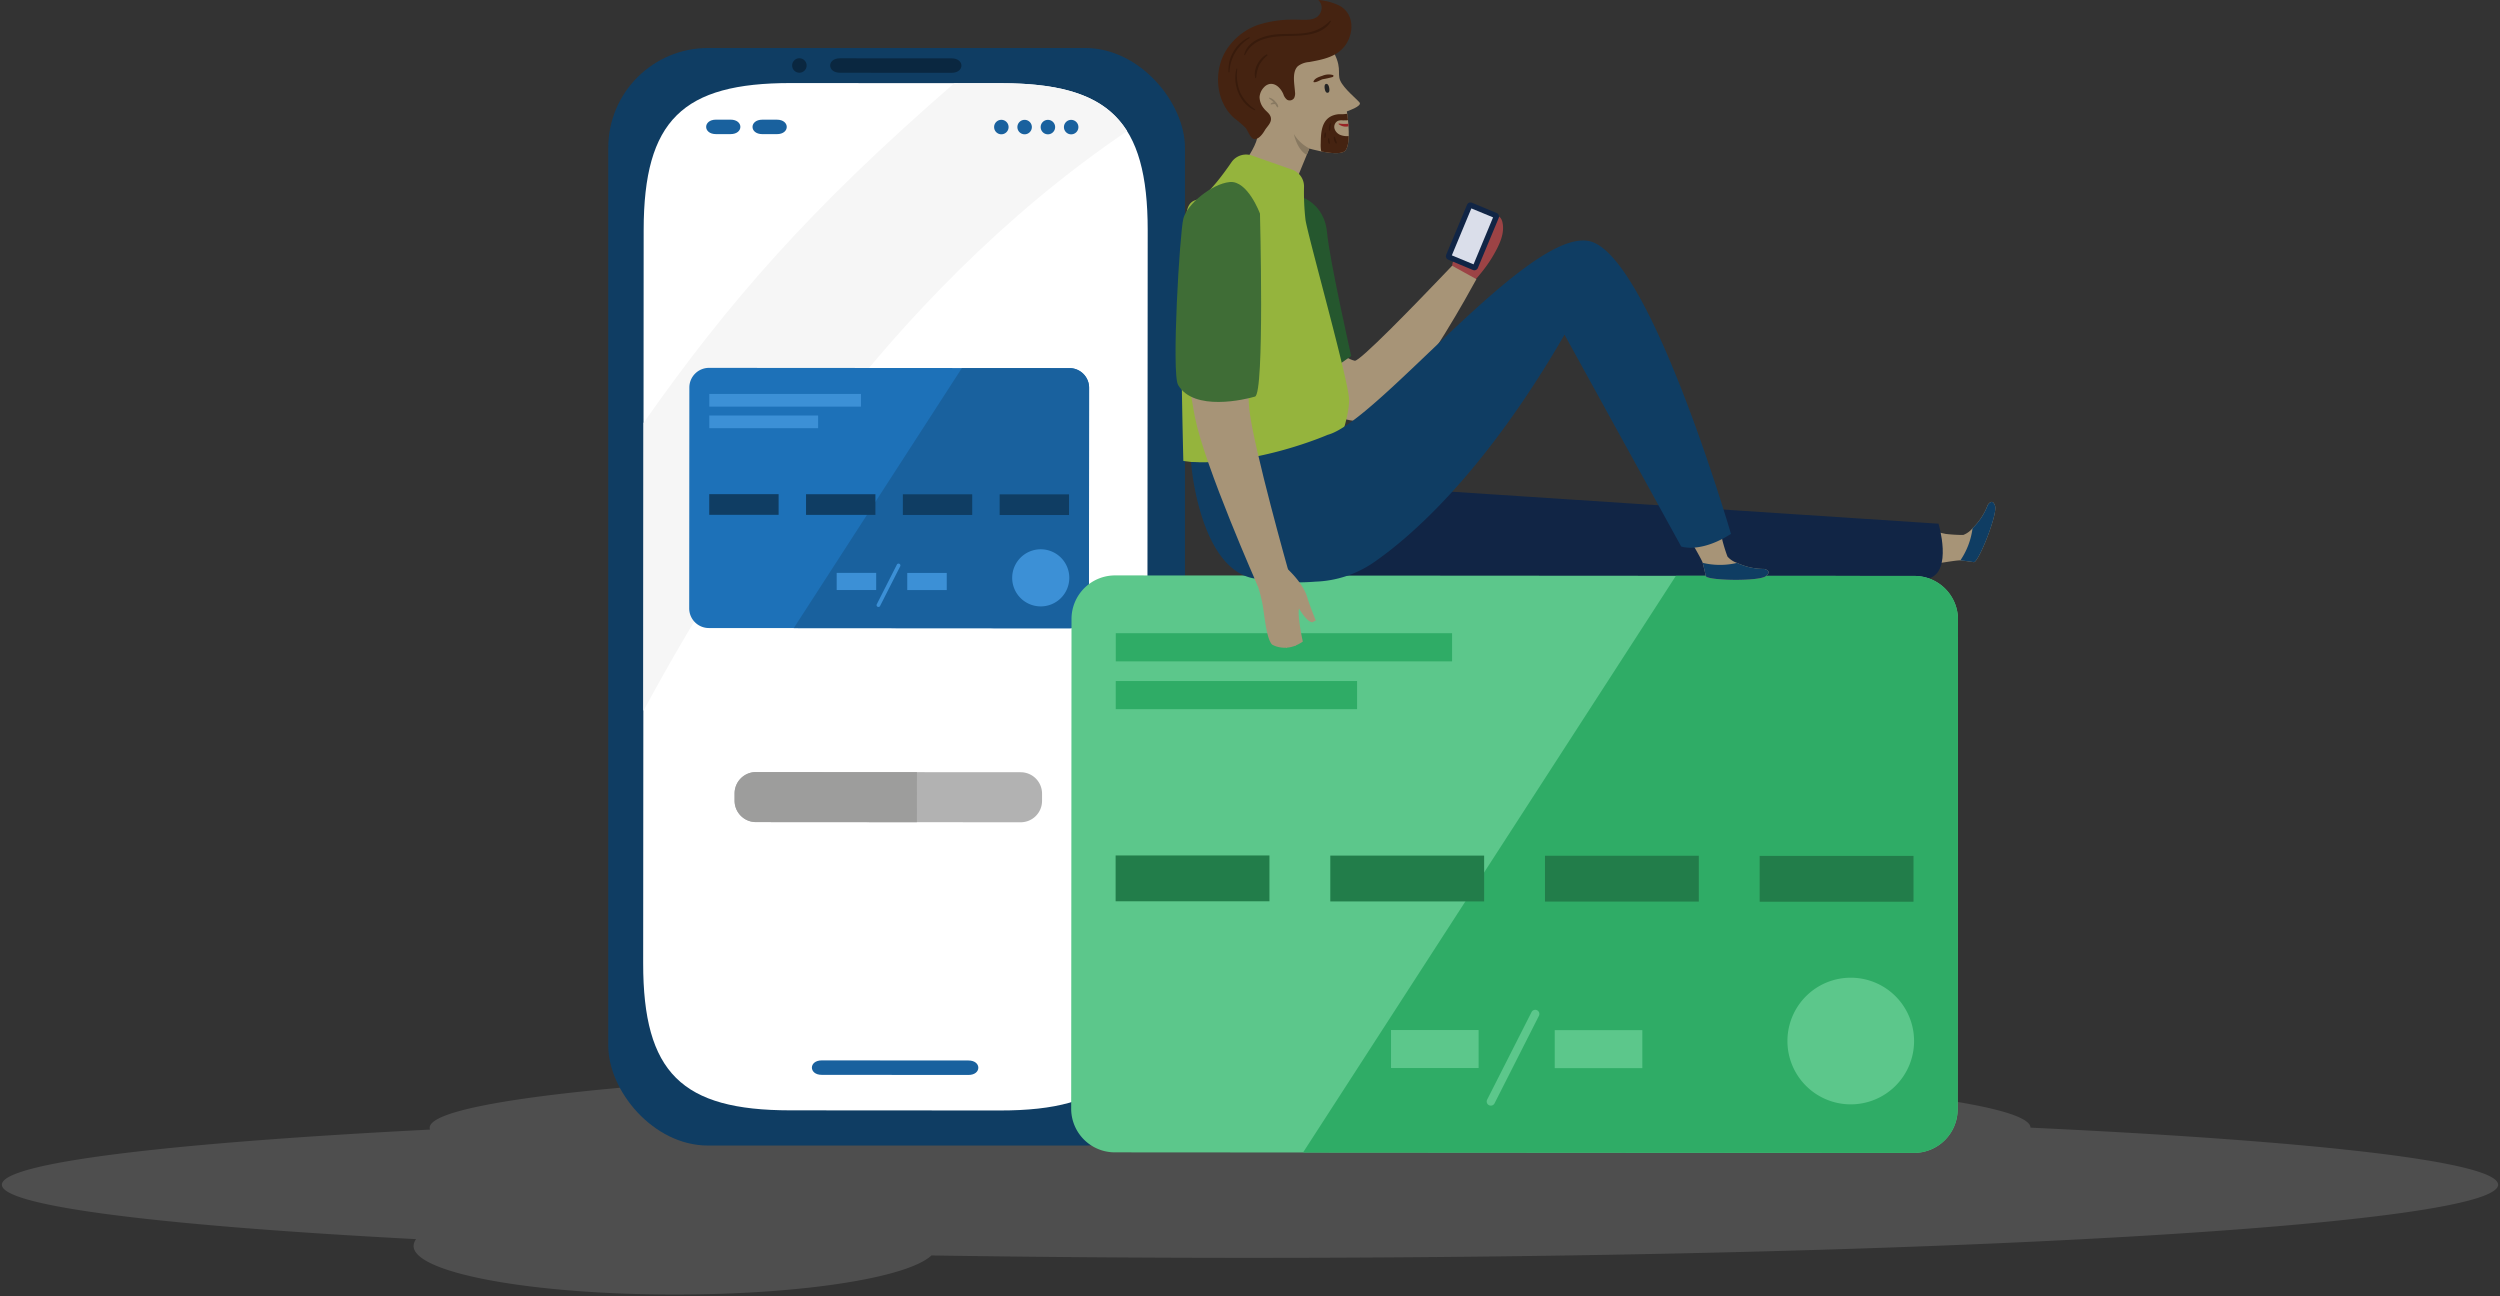 <svg xmlns="http://www.w3.org/2000/svg" width="667.885" height="346.342" viewBox="0 0 667.885 346.342">
  <rect x="0" y="0" width="667.885" height="346.342" fill="#333333" stroke="none"/>
  <g id="Grupo_12637" data-name="Grupo 12637" transform="translate(111.108 -247.213)">
    <path id="União_3" data-name="União 3" d="M-5334.892,2971.714a3.012,3.012,0,0,1,.68-1.819c-67.946-3.577-110.673-8.765-110.673-14.539,0-5.877,44.293-11.148,114.383-14.73a1.377,1.377,0,0,1-.09-.483c0-9.12,95.739-16.513,213.837-16.513,117.956,0,213.6,7.375,213.838,16.479,76.155,3.581,124.917,9.081,124.917,15.247,0,10.791-149.287,19.539-333.443,19.539-29.415,0-57.936-.223-85.1-.642-6.352,5.953-34.608,10.443-68.5,10.443C-5303.624,2984.7-5334.892,2978.883-5334.892,2971.714Z" transform="translate(5334.276 -2391.641)" fill="#bababa" stroke="rgba(0,0,0,0)" stroke-miterlimit="10" stroke-width="1" opacity="0.2"/>
    <path id="Caminho_10451" data-name="Caminho 10451" d="M259.984,327.7a5.888,5.888,0,0,1-2.5,1.8,41.909,41.909,0,0,1-4.642-.274l-8.818-1.966c-.04.13-.091.255-.13.385-.909,2.952-2.585,8.25-3.627,11.173,1.274-.1,15.161-2.672,16.466-2.532q1.6.173,3.587.476c1.23.193,6.4-12.786,5.686-15.024s-1.957-.263-1.957-.263A16.93,16.93,0,0,1,259.984,327.7Z" transform="translate(155.881 60.632)" fill="#a79477"/>
    <path id="Caminho_10452" data-name="Caminho 10452" d="M252.877,336.765c1.232.186,6.41-12.786,5.686-15.024s-1.957-.263-1.957-.263a16.937,16.937,0,0,1-4.067,6.222,19.769,19.769,0,0,1-3.249,8.588C250.354,336.4,251.555,336.555,252.877,336.765Z" transform="translate(163.326 60.632)" fill="#0f3d63"/>
    <path id="Caminho_10453" data-name="Caminho 10453" d="M172.835,318.47l149.923,9.857s3.828,12.768-2.594,14.622L153.2,342.836S158.462,317.731,172.835,318.47Z" transform="translate(84.021 58.796)" fill="#112545"/>
    <g id="Grupo_12632" data-name="Grupo 12632" transform="translate(51.392 260.032)">
      <g id="Grupo_12630" data-name="Grupo 12630">
        <rect id="Retângulo_17789" data-name="Retângulo 17789" width="154.071" height="293.221" rx="26.673" fill="#0f3d63"/>
        <path id="Caminho_10454" data-name="Caminho 10454" d="M95.765,533.813c-28.911-.02-39.284-9.992-39.264-39.319l.131-195.861c.02-29.378,10.455-39.284,39.319-39.264l56.07.038c28.911.02,39.286,9.99,39.266,39.317l-.133,195.861c-.018,28.913-9.99,39.284-39.317,39.264Z" transform="translate(-47.175 -249.999)" fill="#fff"/>
        <path id="Caminho_10455" data-name="Caminho 10455" d="M79.456,388.267c-7.847,12.082-15.469,25-22.931,38.866l.053-76.971C79.1,318.031,101,292.891,139.616,259.386l12.385.007c17.331.013,28,3.612,33.759,12.8-67.2,45.448-104.692,113.576-106.14,115.825-.058.075-.089.135-.119.164Z" transform="translate(-47.156 -249.985)" fill="#f6f6f6"/>
        <path id="Caminho_10456" data-name="Caminho 10456" d="M116.312,255.764l-29.811-.02c-3.51,0-3.514,3.861,0,3.862l29.811.02C119.817,259.628,119.822,255.766,116.312,255.764Z" transform="translate(-24.59 -252.991)" fill="#0a2740"/>
        <path id="Caminho_10457" data-name="Caminho 10457" d="M123.029,402.44l-39.2-.026c-3.51,0-3.514,3.86,0,3.862l39.2.027C126.535,406.306,126.54,402.443,123.029,402.44Z" transform="translate(-26.795 -131.944)" fill="#19619e"/>
        <path id="Caminho_10458" data-name="Caminho 10458" d="M72.231,264.727l-3.879,0c-3.508,0-3.514,3.861,0,3.864l3.879,0C75.738,268.591,75.743,264.729,72.231,264.727Z" transform="translate(-39.568 -245.58)" fill="#19619e"/>
        <path id="Caminho_10459" data-name="Caminho 10459" d="M79.018,264.73l-3.879,0c-3.508,0-3.514,3.861,0,3.862l3.879,0C82.525,268.6,82.53,264.732,79.018,264.73Z" transform="translate(-33.966 -245.576)" fill="#19619e"/>
        <path id="Caminho_10460" data-name="Caminho 10460" d="M80.234,255.739a1.932,1.932,0,0,0,0,3.864A1.932,1.932,0,0,0,80.234,255.739Z" transform="translate(-29.175 -252.995)" fill="#0a2740"/>
        <path id="Caminho_10461" data-name="Caminho 10461" d="M109.794,264.751a1.932,1.932,0,0,0,0,3.864A1.932,1.932,0,0,0,109.794,264.751Z" transform="translate(-4.779 -245.557)" fill="#19619e"/>
        <path id="Caminho_10462" data-name="Caminho 10462" d="M113.2,264.754a1.931,1.931,0,0,0,0,3.862A1.931,1.931,0,0,0,113.2,264.754Z" transform="translate(-1.968 -245.555)" fill="#19619e"/>
        <path id="Caminho_10463" data-name="Caminho 10463" d="M116.608,264.756a1.931,1.931,0,0,0,0,3.862A1.931,1.931,0,0,0,116.608,264.756Z" transform="translate(0.844 -245.553)" fill="#19619e"/>
        <path id="Caminho_10464" data-name="Caminho 10464" d="M120.013,264.758a1.932,1.932,0,0,0,0,3.864A1.932,1.932,0,0,0,120.013,264.758Z" transform="translate(3.655 -245.552)" fill="#19619e"/>
        <path id="Caminho_10465" data-name="Caminho 10465" d="M69.134,329.945l-.046.089C69.088,330.005,69.1,329.991,69.134,329.945Z" transform="translate(-36.787 -191.752)" fill="#fff"/>
      </g>
      <path id="Caminho_10466" data-name="Caminho 10466" d="M152.022,365.987l0,1.922a5.712,5.712,0,0,1-5.711,5.719l-70.727-.049a5.711,5.711,0,0,1-5.7-5.726l0-1.922a5.711,5.711,0,0,1,5.711-5.719l70.727.047A5.712,5.712,0,0,1,152.022,365.987Z" transform="translate(-36.135 -166.773)" fill="#b2b2b2"/>
      <path id="Caminho_10467" data-name="Caminho 10467" d="M118.6,360.241l-.009,13.367-43.008-.029a5.711,5.711,0,0,1-5.7-5.726l0-1.922a5.711,5.711,0,0,1,5.711-5.719Z" transform="translate(-36.135 -166.773)" fill="#9d9d9c"/>
      <g id="Grupo_12631" data-name="Grupo 12631" transform="translate(21.623 85.458)">
        <path id="Caminho_10468" data-name="Caminho 10468" d="M170.071,306.371l-.04,59a5.26,5.26,0,0,1-5.262,5.255l-96.287-.066a5.257,5.257,0,0,1-5.244-5.262l.04-59a5.249,5.249,0,0,1,5.251-5.244l96.287.066A5.251,5.251,0,0,1,170.071,306.371Z" transform="translate(-63.238 -301.054)" fill="#1d71b8"/>
        <path id="Caminho_10469" data-name="Caminho 10469" d="M157.442,306.35l-.04,59a5.26,5.26,0,0,1-5.262,5.255l-73.6-.049,44.923-69.477,28.723.02A5.251,5.251,0,0,1,157.442,306.35Z" transform="translate(-50.608 -301.033)" fill="#19619e"/>
        <rect id="Retângulo_17790" data-name="Retângulo 17790" width="40.515" height="3.39" transform="translate(5.371 6.965)" fill="#3c90d6"/>
        <rect id="Retângulo_17791" data-name="Retângulo 17791" width="29.074" height="3.39" transform="translate(5.367 12.725)" fill="#3c90d6"/>
        <rect id="Retângulo_17792" data-name="Retângulo 17792" width="18.534" height="5.521" transform="translate(5.352 33.739)" fill="#0f3d63"/>
        <rect id="Retângulo_17793" data-name="Retângulo 17793" width="18.534" height="5.521" transform="translate(31.215 33.756)" fill="#0f3d63"/>
        <rect id="Retângulo_17794" data-name="Retângulo 17794" width="18.533" height="5.521" transform="translate(57.077 33.774)" fill="#0f3d63"/>
        <rect id="Retângulo_17795" data-name="Retângulo 17795" width="18.533" height="5.521" transform="translate(82.939 33.791)" fill="#0f3d63"/>
        <path id="Caminho_10470" data-name="Caminho 10470" d="M110.511,335.229a7.628,7.628,0,1,1,7.622,7.635A7.627,7.627,0,0,1,110.511,335.229Z" transform="translate(-24.223 -279.14)" fill="#3c90d6"/>
        <rect id="Retângulo_17796" data-name="Retângulo 17796" width="10.553" height="4.577" transform="translate(39.4 54.77)" fill="#3c90d6"/>
        <rect id="Retângulo_17797" data-name="Retângulo 17797" width="10.553" height="4.577" transform="translate(58.252 54.783)" fill="#3c90d6"/>
        <path id="Caminho_10471" data-name="Caminho 10471" d="M91.16,341.268a.507.507,0,0,1-.226-.053.5.5,0,0,1-.217-.67L96.065,330a.5.5,0,1,1,.887.451L91.6,341A.492.492,0,0,1,91.16,341.268Z" transform="translate(-40.605 -277.392)" fill="#3c90d6"/>
      </g>
    </g>
    <g id="Grupo_12633" data-name="Grupo 12633" transform="translate(175.062 400.933)">
      <path id="Caminho_10472" data-name="Caminho 10472" d="M356.06,343.22l-.089,130.836A11.664,11.664,0,0,1,344.3,485.709l-213.526-.144A11.659,11.659,0,0,1,119.145,473.9l.089-130.836a11.638,11.638,0,0,1,11.645-11.631l213.526.144A11.646,11.646,0,0,1,356.06,343.22Z" transform="translate(-119.145 -331.429)" fill="#5cc78b"/>
      <path id="Caminho_10473" data-name="Caminho 10473" d="M328.053,343.175l-.089,130.836a11.664,11.664,0,0,1-11.669,11.653l-163.213-.109L252.7,331.484l63.7.044A11.646,11.646,0,0,1,328.053,343.175Z" transform="translate(-91.137 -331.384)" fill="#2fac66"/>
      <rect id="Retângulo_17798" data-name="Retângulo 17798" width="89.847" height="7.519" transform="translate(11.913 15.445)" fill="#2fac66"/>
      <rect id="Retângulo_17799" data-name="Retângulo 17799" width="64.475" height="7.519" transform="translate(11.904 28.219)" fill="#2fac66"/>
      <rect id="Retângulo_17800" data-name="Retângulo 17800" width="41.1" height="12.243" transform="translate(11.871 74.819)" fill="#227d4a"/>
      <rect id="Retângulo_17801" data-name="Retângulo 17801" width="41.1" height="12.243" transform="translate(69.223 74.857)" fill="#227d4a"/>
      <rect id="Retângulo_17802" data-name="Retângulo 17802" width="41.1" height="12.243" transform="translate(126.575 74.896)" fill="#227d4a"/>
      <rect id="Retângulo_17803" data-name="Retângulo 17803" width="41.1" height="12.243" transform="translate(183.928 74.935)" fill="#227d4a"/>
      <path id="Caminho_10474" data-name="Caminho 10474" d="M223.977,407.217a16.917,16.917,0,1,1,16.906,16.928A16.917,16.917,0,0,1,223.977,407.217Z" transform="translate(-32.627 -282.832)" fill="#5cc78b"/>
      <rect id="Retângulo_17804" data-name="Retângulo 17804" width="23.402" height="10.15" transform="translate(85.444 121.456)" fill="#5cc78b"/>
      <rect id="Retângulo_17805" data-name="Retângulo 17805" width="23.402" height="10.15" transform="translate(129.181 121.485)" fill="#5cc78b"/>
      <path id="Caminho_10475" data-name="Caminho 10475" d="M181.065,420.611a1.1,1.1,0,0,1-.984-1.6l11.861-23.393a1.1,1.1,0,0,1,1.971,1l-11.861,23.393A1.105,1.105,0,0,1,181.065,420.611Z" transform="translate(-68.953 -278.957)" fill="#5cc78b"/>
    </g>
    <g id="Grupo_12636" data-name="Grupo 12636" transform="translate(202.945 247.213)">
      <path id="Caminho_10476" data-name="Caminho 10476" d="M177.037,300.534c3.284-3.662,6.608-6.975,9.07-11.28,1.568-2.742,3.119-5.872,2.329-8.931-.212-.82-.916-1.747-1.71-1.455a1.717,1.717,0,0,0-.741.69c-1.234,1.714-2.889,5.363-4.894,6.162.33-.542,2.2-3.87,1.323-4.333l-.726-.381s-2.481,3.322-3.722,4.7a13.42,13.42,0,0,0-3.09,7.918S173.9,301.378,177.037,300.534Z" transform="translate(-101.152 -221.133)" fill="#9c4345"/>
      <path id="Caminho_10477" data-name="Caminho 10477" d="M211.09,293.74s-2.55,4.589-3.2,5.726c-5.649,9.9-17.463,29.36-24.056,31.731-8.263,2.973-25.4-5.888-41.2-29.126,0,0-11.572-20.113,6.073-20.865,8.765-.382,18.717,31.6,29.882,34.33,1.252.3,15.955-14.871,22.681-21.9.82-.847,3.326-3.479,3.326-3.479Z" transform="translate(-130.713 -219.162)" fill="#a79477"/>
      <path id="Caminho_10478" data-name="Caminho 10478" d="M152.312,275.893c1.7-.153,7.77,2.273,8.442,9.72s6.458,33.033,6.458,33.033l-8.345,5.892S148.74,276.216,152.312,275.893Z" transform="translate(-120.285 -223.549)" fill="#25572e"/>
      <path id="Caminho_10479" data-name="Caminho 10479" d="M224.455,336.422a5.878,5.878,0,0,1-2.568-1.7,42.29,42.29,0,0,1-1.38-4.441l-1.269-8.944c-.137.007-.27.005-.407.015-3.081.19-8.63.489-11.733.544.54,1.157,7.845,13.246,8.174,14.518.27,1.039.544,2.216.818,3.523.254,1.219,14.225,1.486,16.064.026s-.444-1.924-.444-1.924A16.941,16.941,0,0,1,224.455,336.422Z" transform="translate(-74.44 -186.042)" fill="#a79477"/>
      <path id="Caminho_10480" data-name="Caminho 10480" d="M212.394,333.115c.261,1.219,14.226,1.491,16.064.026s-.444-1.924-.444-1.924a16.933,16.933,0,0,1-7.256-1.612,19.8,19.8,0,0,1-9.183-.013C211.846,330.627,212.125,331.8,212.394,333.115Z" transform="translate(-70.744 -179.225)" fill="#0f3d63"/>
      <g id="Grupo_12634" data-name="Grupo 12634" transform="translate(11.348)">
        <path id="Caminho_10481" data-name="Caminho 10481" d="M174.071,273.612s.062.374.1.664c.016.12.027.23.035.281.044.276.1.737.164,1.316.038.372.073.692.1,1.037,0,.038,0,.073.007.113.009.184.026.38.038.573.005.066.009.12.009.177.047.781.068,1.619.046,2.426-.049,1.84-.334,3.532-1.15,4.092-1.154.785-3.946.454-6.182.009-1.765-.347-3.185-.767-3.185-.767l-3.85,9.36-13.058-6.272s3.419-4.875,2.953-6.75-5.246-4.8-6.462-7.321-2.78-7.929-1.02-11.886c6-13.485,23.422-10.008,26.98-4.476s1.771,7.016,2.7,9.167,4.353,4.874,5.177,5.888C178.247,272.2,174.071,273.612,174.071,273.612Z" transform="translate(-139.658 -243.847)" fill="#a79477"/>
        <path id="Caminho_10482" data-name="Caminho 10482" d="M157.284,261.782s-.743.524-1.006-.967c-.235-1.342.4-1.32.4-1.32s.571-.155.79,1.015S157.284,261.782,157.284,261.782Z" transform="translate(-127.773 -237.082)" fill="#242424"/>
        <path id="Caminho_10483" data-name="Caminho 10483" d="M159.8,258.272a4.253,4.253,0,0,0-2.835.21c-.82.265-2.006.632-2.344,1.491a.156.156,0,0,0,.141.224c.8.027,1.539-.562,2.289-.8a24.94,24.94,0,0,0,2.7-.6C159.945,258.706,160.056,258.376,159.8,258.272Z" transform="translate(-129.108 -238.228)" fill="#452311"/>
        <path id="Caminho_10484" data-name="Caminho 10484" d="M149.78,262.529a3.12,3.12,0,0,0-1.55-1.022c-.1-.018-.192.1-.106.182.4.374.869.655,1.243,1.064a1.189,1.189,0,0,0-.785.363.131.131,0,0,0,.126.217,4.836,4.836,0,0,1,.577-.1,2.585,2.585,0,0,0,.447-.022c.078.115.155.232.226.352a1.353,1.353,0,0,0,.391.515.141.141,0,0,0,.206-.084C150.632,263.46,150.119,262.9,149.78,262.529Z" transform="translate(-134.488 -235.418)" fill="#887961"/>
        <path id="Caminho_10485" data-name="Caminho 10485" d="M154.748,278.636c-.234-1.112-1.245-1.63-1.856-2.45a4.793,4.793,0,0,1-1.154-3.1,4.186,4.186,0,0,1,1.17-2.543,2.807,2.807,0,0,1,1.451-.876c1.752-.336,3.119,1.267,3.729,2.69a3.017,3.017,0,0,0,.995,1.5,1.416,1.416,0,0,0,1.88-.444,2.752,2.752,0,0,0,.239-1.61c-.111-2-.9-5.334.767-6.914a5.631,5.631,0,0,1,2.988-1.1c3.733-.675,7.79-1.416,9.972-4.91,2.117-3.391,1.9-8.07-1.8-10.125a15.446,15.446,0,0,0-5.722-1.541,2.809,2.809,0,0,1,.765,2.962c-.964,3.067-4.822,2.209-7.334,2.28a30.362,30.362,0,0,0-9.566,1.427,16.606,16.606,0,0,0-8.648,7.077c-3.26,5.591-2.512,13.467,2.311,17.782a31.756,31.756,0,0,1,3.026,2.586c.666.767,1.269,2.805,2.262,3.012,1.23.255,2.389-1.415,2.9-2.291C153.74,280.987,155.014,280.019,154.748,278.636Z" transform="translate(-140.638 -247.213)" fill="#452311"/>
        <path id="Caminho_10486" data-name="Caminho 10486" d="M160.932,266.046a3.127,3.127,0,0,1-2.623-.575c-.075-.066,0-.186.095-.183a9.358,9.358,0,0,0,2.482.071c0,.038,0,.073.007.113C160.9,265.657,160.92,265.852,160.932,266.046Z" transform="translate(-126.078 -232.296)" fill="#982325"/>
        <path id="Caminho_10487" data-name="Caminho 10487" d="M163.145,269.814c-.049,1.84-.334,3.532-1.15,4.092-1.154.785-3.946.454-6.182.009a8.6,8.6,0,0,1-.142-2.112c.037-1.9.064-4.032,1.071-5.71a4.248,4.248,0,0,1,2.207-1.787,5.7,5.7,0,0,1,1.411-.323c.506-.051,1.011.018,1.508-.033.219-.022.44-.049.664-.069a.57.57,0,0,1,.215.009c.013.122.027.23.035.281.044.276.1.737.164,1.316a.27.27,0,0,1-.287.126c-.387-.022-.763.022-1.161,0a2.787,2.787,0,0,0-1.225.133,1.81,1.81,0,0,0-.913,2.112,2.68,2.68,0,0,0,1.7,1.71A5.047,5.047,0,0,0,163.145,269.814Z" transform="translate(-128.236 -233.461)" fill="#452311"/>
        <path id="Caminho_10488" data-name="Caminho 10488" d="M147.627,252.67a9.691,9.691,0,0,0-5.443,9.273.126.126,0,0,0,.252,0,11.213,11.213,0,0,1,5.332-9.032A.14.14,0,0,0,147.627,252.67Z" transform="translate(-139.38 -242.721)" fill="#381b0c"/>
        <path id="Caminho_10489" data-name="Caminho 10489" d="M167.365,250.29a10.769,10.769,0,0,1-5.815,3.11c-2.592.506-5.251.277-7.873.447-3.526.226-8.186,1.517-9.207,5.436-.036.141.175.243.243.1,2.294-4.771,7.613-5,12.261-5.078,3.6-.057,8.561-.329,10.631-3.833A.153.153,0,0,0,167.365,250.29Z" transform="translate(-137.479 -244.71)" fill="#381b0c"/>
        <path id="Caminho_10490" data-name="Caminho 10490" d="M148.422,268.111a11.3,11.3,0,0,1-3.884-4.333,12.3,12.3,0,0,1-.829-6.409c.011-.137-.2-.159-.236-.033-1.121,4.019.867,9.283,4.806,11.016A.14.14,0,0,0,148.422,268.111Z" transform="translate(-138.554 -238.927)" fill="#381b0c"/>
        <path id="Caminho_10491" data-name="Caminho 10491" d="M149.132,255.2c-1.97,1.057-3.6,4.016-2.986,6.259.029.109.215.124.237,0a11.268,11.268,0,0,1,.787-3.324,8.9,8.9,0,0,1,2.192-2.638C149.524,255.347,149.316,255.1,149.132,255.2Z" transform="translate(-136.202 -240.642)" fill="#381b0c"/>
        <path id="Caminho_10492" data-name="Caminho 10492" d="M156.6,266.727a.137.137,0,0,0-.268-.036,2.707,2.707,0,0,0-.082,1.327c.02.082.157.111.193.026A2.689,2.689,0,0,0,156.6,266.727Z" transform="translate(-127.799 -231.219)" fill="#381b0c"/>
        <path id="Caminho_10493" data-name="Caminho 10493" d="M157.158,268.172a3.191,3.191,0,0,0-.095-.661.114.114,0,0,0-.206-.026,1.445,1.445,0,0,0,.12,1.431.157.157,0,0,0,.265-.109A2.218,2.218,0,0,0,157.158,268.172Z" transform="translate(-127.365 -230.527)" fill="#381b0c"/>
        <path id="Caminho_10494" data-name="Caminho 10494" d="M157.135,265.358a3.67,3.67,0,0,0-.248,1.778c.033.152.243.13.287,0a4.2,4.2,0,0,0,.12-.83c.035-.3.078-.606.113-.911C157.425,265.232,157.184,265.219,157.135,265.358Z" transform="translate(-127.258 -232.316)" fill="#381b0c"/>
        <path id="Caminho_10495" data-name="Caminho 10495" d="M158.131,268.094c-.089-.25-.133-.515-.232-.759a.162.162,0,0,0-.318.042,2.359,2.359,0,0,0,.528,1.63.176.176,0,0,0,.29-.17A4.311,4.311,0,0,0,158.131,268.094Z" transform="translate(-126.659 -230.701)" fill="#381b0c"/>
        <path id="Caminho_10496" data-name="Caminho 10496" d="M155.89,270.692c-.022.02-.2.444-.2.444l-.524,1.274c-.807-.445-2.532-1.8-3.432-5.576A10.605,10.605,0,0,0,155.89,270.692Z" transform="translate(-131.476 -231.021)" fill="#887961"/>
      </g>
      <path id="Caminho_10497" data-name="Caminho 10497" d="M154.156,270.1a4.739,4.739,0,0,0-5.485,1.8c-2.493,3.641-6.759,9.358-9.384,10.046-3.886,1.02-2.167,6.243-3.466,12.883s0,56.855,0,56.855,30.322,4.3,39.392,1.241c0,0,5.188-12.257,4.868-17.877s-10.979-43.43-11.625-47.772a64.92,64.92,0,0,1-.392-8.889,4.73,4.73,0,0,0-3.169-4.51Z" transform="translate(-133.741 -228.546)" fill="#95b43d"/>
      <path id="Retângulo_17806" data-name="Retângulo 17806" d="M1.013,0H8.162A1.013,1.013,0,0,1,9.174,1.013v14.46a1.013,1.013,0,0,1-1.013,1.013H1.012A1.012,1.012,0,0,1,0,15.473V1.013A1.013,1.013,0,0,1,1.013,0Z" transform="translate(80.379 72.52) rotate(-157.359)" fill="#112545"/>
      <path id="Caminho_10498" data-name="Caminho 10498" d="M174.858,290.262l5.215-12.549,5.8,2.4-5.213,12.549C180.642,292.673,174.858,290.262,174.858,290.262Z" transform="translate(-101.048 -222.041)" fill="#dadeea"/>
      <path id="Caminho_10499" data-name="Caminho 10499" d="M136.708,341.578c-.139-.009,2.17,28.729,16.944,31.149a62.949,62.949,0,0,0,16.294.823,29.218,29.218,0,0,0,15.521-5.125c10.311-7.126,29.656-24.07,50.99-60.846l31.165,56.581s5.065,1.893,13.3-3.362c0,0-21.792-74.883-37.91-78.229s-56.5,48.257-69.822,51.755C173.188,334.322,154.291,342.582,136.708,341.578Z" transform="translate(-132.538 -218.163)" fill="#0f3d63"/>
      <path id="Caminho_10500" data-name="Caminho 10500" d="M137.663,282.713c1.415-4.821,14.993-3.581,15.548-.422,2.3,13.1-1.234,37.634-.033,47.923s10.486,43.121,10.486,43.121l-8.236,3.833s-14.223-32.147-16.776-45C136.564,321.659,133.532,296.791,137.663,282.713Z" transform="translate(-133.441 -220.565)" fill="#a79477"/>
      <g id="Grupo_12635" data-name="Grupo 12635" transform="translate(21.114 150.463)">
        <path id="Caminho_10501" data-name="Caminho 10501" d="M145.988,333.745s1,1.488,2.024,6.385c.621,2.955,1.035,9.6,2.659,11.257a6.276,6.276,0,0,0,1.068.475,2.534,2.534,0,0,0,.312.091,7.085,7.085,0,0,0,2.373.261c.069,0,.148-.007.226-.013a7.229,7.229,0,0,0,2.19-.518c.066-.027.13-.057.193-.084a9.986,9.986,0,0,0,1.842-1.013s-1.478-6.588-1.026-8.856c0,0,2.077,3.68,3.579,3.687l.909-.462s-1.7-4.206-2.262-6.146c-1.358-4.724-7.015-9.163-7.015-9.163S147.322,330.335,145.988,333.745Z" transform="translate(-145.988 -329.645)" fill="#a79477"/>
        <path id="Caminho_10502" data-name="Caminho 10502" d="M152.733,345.787l.193-.084a58.338,58.338,0,0,1-1.778-8.873c-.011-.058-.119-.057-.128,0A18.892,18.892,0,0,0,152.733,345.787Z" transform="translate(-141.88 -323.75)" fill="#a79477"/>
        <path id="Caminho_10503" data-name="Caminho 10503" d="M151.4,346.045l.226-.013a59.469,59.469,0,0,1-1.789-8.871c-.009-.058-.119-.057-.119,0A18.716,18.716,0,0,0,151.4,346.045Z" transform="translate(-142.96 -323.477)" fill="#a79477"/>
      </g>
      <path id="Caminho_10504" data-name="Caminho 10504" d="M156.975,282.3s-3.289-8.92-8.09-8.435-11.406,5.934-12.379,9.765-3.209,41.37-1.4,44.453c4.218,7.183,17.952,3.868,20.544,3.1S156.975,282.3,156.975,282.3Z" transform="translate(-134.421 -225.231)" fill="#3f6d36"/>
    </g>
  </g>
</svg>
